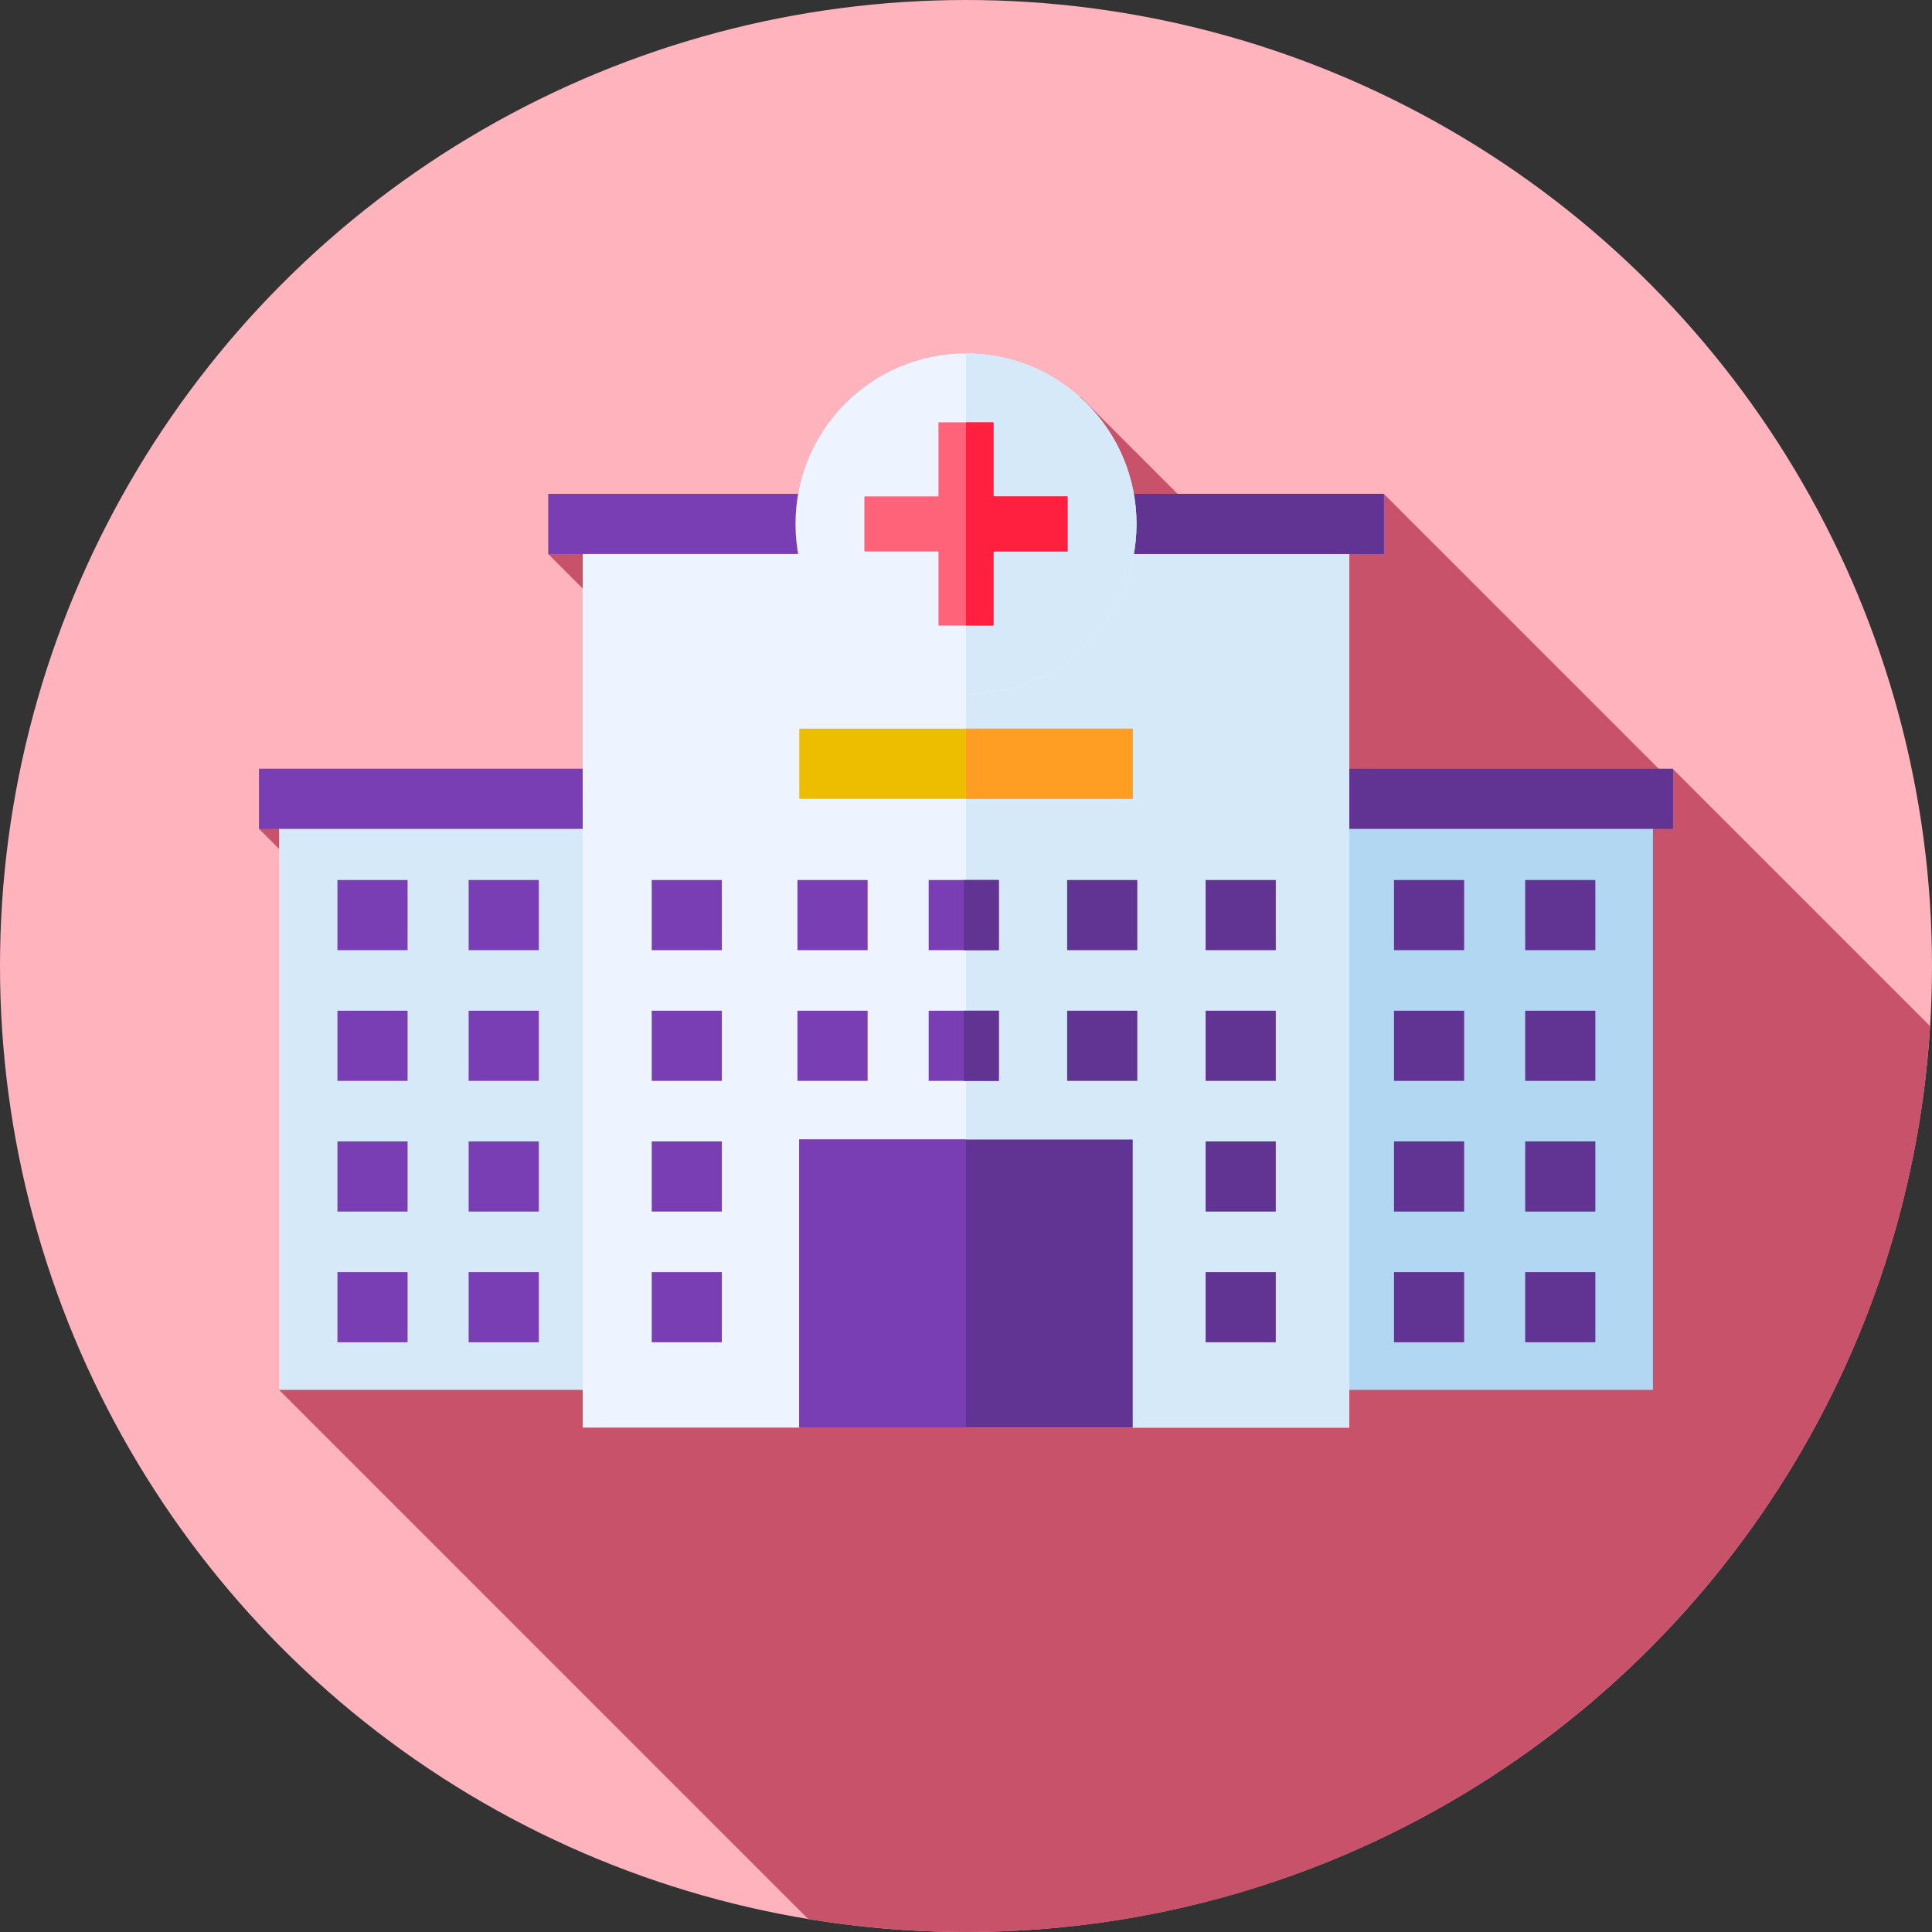 <svg id="Capa_1" enable-background="new 0 0 512 512" height="512" viewBox="0 0 512 512" width="512"
  xmlns="http://www.w3.org/2000/svg">
  <rect x="0" y="0" width="512" height="512" fill="#333333" stroke="none"/>
  <g>
    <circle cx="256" cy="256" fill="#FFB3BD" r="256" />
    <path
      d="m214.202 508.584c13.604 2.235 27.562 3.416 41.798 3.416 136.03 0 247.259-106.103 255.492-240.06l-68.171-68.171-2.517 1.189-74.084-74.084-27.333 27.333-52.959-52.959-79.894 79.894-49.788-49.788-11.464 11.465 49.788 49.788-63.266 63.266-51.663-51.663-11.464 11.464 51.663 51.663-24.974 24.974 25.307 25.307-46.717 46.717z"
      fill="#C75269" />
    <g>
      <path d="m255.998 211.69h182.048v156.645h-182.048z" fill="#b2d7f3" />
      <path d="m73.952 211.69h182.048v156.645h-182.048z" fill="#d6e9f8" />
      <g fill="#613393">
        <path d="m369.422 233.213h18.59v18.59h-18.59z" />
        <path d="m369.422 267.85h18.59v18.59h-18.59z" />
        <path d="m404.193 233.213h18.59v18.59h-18.59z" />
        <path d="m404.193 267.85h18.59v18.59h-18.59z" />
        <path d="m369.422 302.486h18.59v18.59h-18.59z" />
        <path d="m369.422 337.123h18.59v18.59h-18.59z" />
        <path d="m404.193 302.486h18.59v18.59h-18.59z" />
        <path d="m404.193 337.123h18.59v18.59h-18.59z" />
      </g>
      <path d="m89.424 233.213h18.59v18.59h-18.59z" fill="#7a3eb4" />
      <path d="m89.424 267.85h18.59v18.59h-18.59z" fill="#7a3eb4" />
      <path d="m124.195 233.213h18.59v18.59h-18.59z" fill="#7a3eb4" />
      <path d="m124.195 267.85h18.59v18.59h-18.59z" fill="#7a3eb4" />
      <path d="m89.424 302.486h18.59v18.59h-18.59z" fill="#7a3eb4" />
      <path d="m89.424 337.123h18.59v18.59h-18.59z" fill="#7a3eb4" />
      <path d="m124.195 302.486h18.59v18.59h-18.59z" fill="#7a3eb4" />
      <path d="m124.195 337.123h18.59v18.59h-18.59z" fill="#7a3eb4" />
      <path d="m357.568 203.717h85.804v15.946h-85.804z" fill="#613393" />
      <path d="m68.628 203.717h85.804v15.946h-85.804z" fill="#7a3eb4" />
      <path d="m357.568 378.335h-145.751l44.181-10 44.185 10h-145.751v-241.056h203.136z" fill="#eef4ff" />
      <path d="m357.568 378.335h-57.385l-44.183-10v-231.056h101.568z" fill="#d6e9f8" />
      <path d="m211.817 301.981h88.365v76.354h-88.365z" fill="#613393" />
      <path d="m145.281 130.874h221.438v15.946h-221.438z" fill="#7a3eb4" />
      <path d="m211.817 301.981h44.183v76.354h-44.183z" fill="#7a3eb4" />
      <path d="m319.502 267.85h18.59v18.59h-18.59z" fill="#613393" />
      <path d="m319.502 302.486h18.59v18.59h-18.59z" fill="#613393" />
      <path d="m319.502 337.123h18.59v18.59h-18.59z" fill="#613393" />
      <path d="m172.712 267.85h18.59v18.59h-18.59z" fill="#7a3eb4" />
      <path d="m172.712 302.486h18.59v18.59h-18.59z" fill="#7a3eb4" />
      <path d="m172.712 337.123h18.59v18.59h-18.59z" fill="#7a3eb4" />
      <path d="m211.817 193.1h88.365v18.59h-88.365z" fill="#edbe00" />
      <path d="m255.998 193.1h44.185v18.59h-44.185z" fill="#ff9e22" />
      <path d="m255.998 130.874h110.721v15.946h-110.721z" fill="#613393" />
      <circle cx="256" cy="138.847" fill="#eef4ff" r="45.185" />
      <path d="m301.185 138.847c0-24.955-20.23-45.185-45.185-45.185v90.37c24.955 0 45.185-20.23 45.185-45.185z"
        fill="#d6e9f8" />
      <g>
        <path d="m282.927 131.552h-19.632v-19.633h-14.59v19.633h-19.633v14.59h19.633v19.633h14.59v-19.633h19.632z"
          fill="#ff6379" />
        <path d="m263.295 111.919h-7.295v53.856h7.295v-19.633h19.632v-14.59h-19.632z" fill="#ff1f3e" />
      </g>
      <path d="m211.336 267.85h18.59v18.59h-18.59z" fill="#7a3eb4" />
      <path d="m246.107 267.85h18.59v18.59h-18.59z" fill="#7a3eb4" />
      <path d="m282.804 267.85h18.59v18.59h-18.59z" fill="#613393" />
      <path d="m319.502 233.213h18.59v18.59h-18.59z" fill="#613393" />
      <path d="m172.712 233.213h18.59v18.59h-18.59z" fill="#7a3eb4" />
      <path d="m211.336 233.213h18.59v18.59h-18.59z" fill="#7a3eb4" />
      <path d="m246.107 233.213h18.59v18.59h-18.59z" fill="#7a3eb4" />
      <path d="m282.804 233.213h18.59v18.59h-18.59z" fill="#613393" />
      <path d="m255.402 267.85h9.295v18.59h-9.295z" fill="#613393" />
      <path d="m255.402 233.213h9.295v18.59h-9.295z" fill="#613393" />
    </g>
  </g>
</svg>